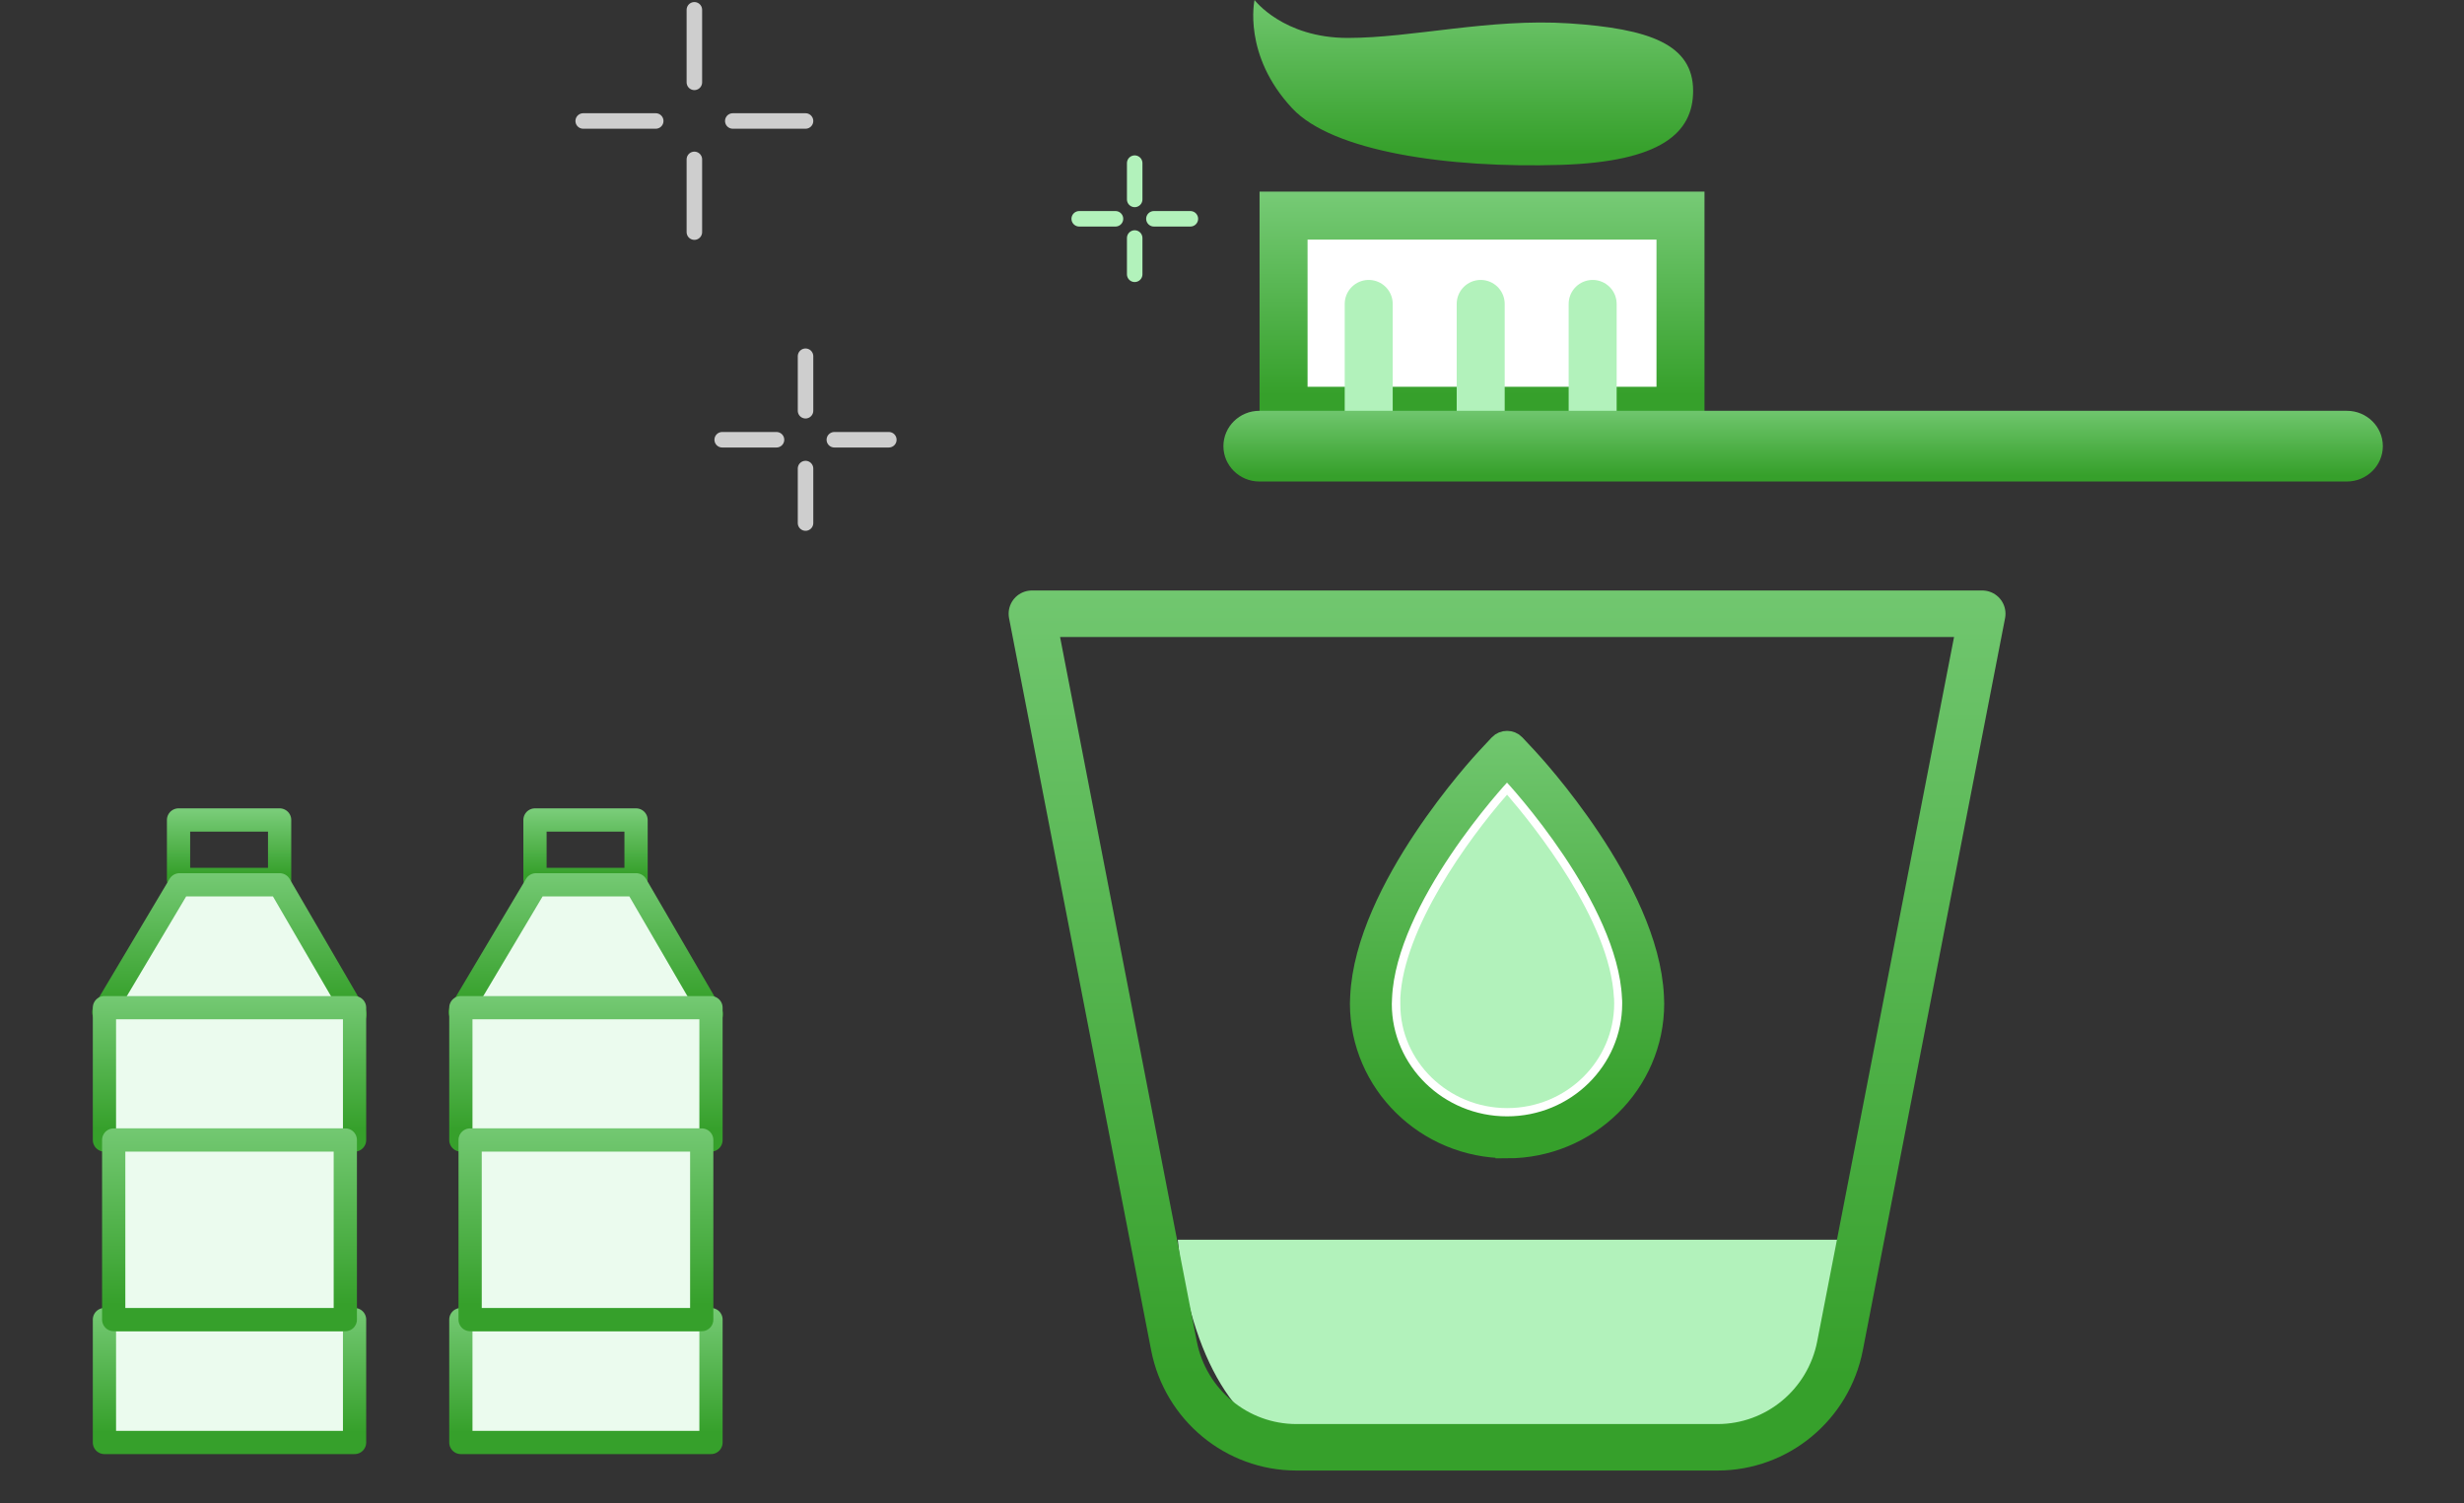 <svg width="159" height="97" viewBox="0 0 159 97" fill="none" xmlns="http://www.w3.org/2000/svg">
<rect x="0" y="0" width="159" height="97" fill="#333333" stroke="none"/>
<path d="M44.807 10.285V14.979" stroke="#CECECE" stroke-linecap="round" stroke-linejoin="round"/>
<path d="M44.807 0.633V5.314" stroke="#CECECE" stroke-linecap="round" stroke-linejoin="round"/>
<path d="M47.286 7.807H51.98" stroke="#CECECE" stroke-linecap="round" stroke-linejoin="round"/>
<path d="M37.633 7.807H42.314" stroke="#CECECE" stroke-linecap="round" stroke-linejoin="round"/>
<path d="M51.98 30.236V33.753" stroke="#CECECE" stroke-linecap="round" stroke-linejoin="round"/>
<path d="M51.98 22.988V26.505" stroke="#CECECE" stroke-linecap="round" stroke-linejoin="round"/>
<path d="M53.839 28.377H57.356" stroke="#CECECE" stroke-linecap="round" stroke-linejoin="round"/>
<path d="M46.602 28.377H50.107" stroke="#CECECE" stroke-linecap="round" stroke-linejoin="round"/>
<path d="M73.221 15.359V17.7" stroke="#B2F2BB" stroke-linecap="round" stroke-linejoin="round"/>
<path d="M73.221 10.527V12.868" stroke="#B2F2BB" stroke-linecap="round" stroke-linejoin="round"/>
<path d="M74.461 14.119H76.814" stroke="#B2F2BB" stroke-linecap="round" stroke-linejoin="round"/>
<path d="M69.641 14.119H71.981" stroke="#B2F2BB" stroke-linecap="round" stroke-linejoin="round"/>
<path d="M18.044 52.914H11.521V56.751H18.044V52.914Z" stroke="url(#paint0_linear_121_8580)" stroke-width="1.5" stroke-linecap="round" stroke-linejoin="round"/>
<path d="M22.904 65.448L18.044 57.098H11.587L6.697 65.314L22.904 65.448Z" fill="#EBFBEE" stroke="url(#paint1_linear_121_8580)" stroke-width="1.5" stroke-linecap="round" stroke-linejoin="round"/>
<path d="M22.88 85.154H6.739V93.084H22.88V85.154Z" fill="#EBFBEE" stroke="url(#paint2_linear_121_8580)" stroke-width="1.5" stroke-linecap="round" stroke-linejoin="round"/>
<path d="M22.88 65.027H6.739V73.566H22.88V65.027Z" fill="#EBFBEE" stroke="url(#paint3_linear_121_8580)" stroke-width="1.5" stroke-linecap="round" stroke-linejoin="round"/>
<path d="M22.282 73.566H7.337V85.155H22.282V73.566Z" fill="#EBFBEE" stroke="url(#paint4_linear_121_8580)" stroke-width="1.5" stroke-linecap="round" stroke-linejoin="round"/>
<path d="M41.044 52.914H34.522V56.751H41.044V52.914Z" stroke="url(#paint5_linear_121_8580)" stroke-width="1.5" stroke-linecap="round" stroke-linejoin="round"/>
<path d="M45.904 65.448L41.044 57.098H34.587L29.697 65.314L45.904 65.448Z" fill="#EBFBEE" stroke="url(#paint6_linear_121_8580)" stroke-width="1.5" stroke-linecap="round" stroke-linejoin="round"/>
<path d="M45.88 85.154H29.739V93.084H45.88V85.154Z" fill="#EBFBEE" stroke="url(#paint7_linear_121_8580)" stroke-width="1.5" stroke-linecap="round" stroke-linejoin="round"/>
<path d="M45.88 65.027H29.739V73.566H45.88V65.027Z" fill="#EBFBEE" stroke="url(#paint8_linear_121_8580)" stroke-width="1.5" stroke-linecap="round" stroke-linejoin="round"/>
<path d="M45.282 73.566H30.337V85.155H45.282V73.566Z" fill="#EBFBEE" stroke="url(#paint9_linear_121_8580)" stroke-width="1.5" stroke-linecap="round" stroke-linejoin="round"/>
<path d="M76 80C76.74 87.55 80.053 93 83.908 93H111.092C114.947 93 118.26 87.55 119 80H76Z" fill="#B2F2BB"/>
<path d="M66.586 39.605L75.755 86.846C76.495 90.649 79.806 93.395 83.66 93.395H110.831C114.685 93.395 117.996 90.649 118.735 86.846L127.913 39.605H66.586Z" stroke="url(#paint10_linear_121_8580)" stroke-width="3" stroke-linecap="round" stroke-linejoin="round"/>
<path d="M106.022 64.31C105.705 57.625 98.378 49.714 98.07 49.381L97.249 48.504L96.429 49.381C96.12 49.714 88.786 57.625 88.477 64.31L88.461 64.749C88.461 69.508 92.4 73.375 97.249 73.375C102.098 73.375 106.03 69.5 106.03 64.749C106.03 64.603 106.03 64.456 106.013 64.302L106.022 64.31Z" fill="white" stroke="url(#paint11_linear_121_8580)" stroke-width="1.5"/>
<path d="M97.25 73.991C92.076 73.991 87.86 69.849 87.86 64.756L87.877 64.301C88.201 57.397 95.674 49.315 95.991 48.974L96.811 48.097C97.039 47.853 97.461 47.853 97.689 48.097L98.509 48.974C98.826 49.315 106.298 57.389 106.623 64.285C106.631 64.447 106.639 64.61 106.639 64.764C106.639 69.857 102.432 73.999 97.25 73.999V73.991ZM97.25 49.396L96.868 49.803C96.559 50.127 89.379 57.892 89.079 64.35L89.062 64.78C89.062 69.191 92.734 72.789 97.25 72.789C101.766 72.789 105.429 69.191 105.429 64.764C105.429 64.634 105.429 64.496 105.413 64.35C105.112 57.884 97.932 50.127 97.624 49.803L97.242 49.396H97.25Z" fill="url(#paint12_linear_121_8580)" stroke="url(#paint13_linear_121_8580)" stroke-width="1.5"/>
<path d="M104.146 64.399C103.91 59.388 98.931 53.231 97.25 51.281C94.683 54.205 90.573 59.94 90.362 64.399V64.813C90.354 68.477 93.449 71.506 97.258 71.506C101.068 71.506 104.162 68.477 104.162 64.756C104.162 64.643 104.162 64.537 104.154 64.415V64.399H104.146Z" fill="#B2F2BB"/>
<path d="M108.441 13.914H82.827V26.508H108.441V13.914Z" fill="white" stroke="url(#paint14_linear_121_8580)" stroke-width="3.097" stroke-miterlimit="10"/>
<path d="M101.257 1.508C106.435 1.852 109.256 2.857 109.256 5.864C109.256 8.582 107.173 10.434 100.737 10.639C93.42 10.871 85.98 9.773 83.386 6.99C80.168 3.546 80.954 0 80.954 0C80.954 0 82.799 2.448 86.974 2.448C91.148 2.448 96.108 1.173 101.257 1.508Z" fill="url(#paint15_linear_121_8580)"/>
<path d="M88.322 19.613V26.839" stroke="url(#paint16_linear_121_8580)" stroke-width="3.097" stroke-miterlimit="10" stroke-linecap="round" stroke-linejoin="round"/>
<path d="M95.548 19.613V26.839" stroke="url(#paint17_linear_121_8580)" stroke-width="3.097" stroke-miterlimit="10" stroke-linecap="round" stroke-linejoin="round"/>
<path d="M102.773 19.613V26.839" stroke="url(#paint18_linear_121_8580)" stroke-width="3.097" stroke-miterlimit="10" stroke-linecap="round" stroke-linejoin="round"/>
<path d="M153.763 28.79C153.763 30.047 152.722 31.071 151.444 31.071H81.265C79.987 31.071 78.946 30.047 78.946 28.79C78.946 27.534 79.987 26.51 81.265 26.51H151.444C152.722 26.51 153.763 27.534 153.763 28.79Z" fill="url(#paint19_linear_121_8580)"/>
<defs>
<linearGradient id="paint0_linear_121_8580" x1="14.783" y1="48.787" x2="14.783" y2="56.431" gradientUnits="userSpaceOnUse">
<stop stop-color="#B2F2BB"/>
<stop offset="1" stop-color="#36A02B"/>
</linearGradient>
<linearGradient id="paint1_linear_121_8580" x1="14.801" y1="48.115" x2="14.801" y2="64.752" gradientUnits="userSpaceOnUse">
<stop stop-color="#B2F2BB"/>
<stop offset="1" stop-color="#36A02B"/>
</linearGradient>
<linearGradient id="paint2_linear_121_8580" x1="14.81" y1="76.624" x2="14.81" y2="92.423" gradientUnits="userSpaceOnUse">
<stop stop-color="#B2F2BB"/>
<stop offset="1" stop-color="#36A02B"/>
</linearGradient>
<linearGradient id="paint3_linear_121_8580" x1="14.81" y1="55.841" x2="14.81" y2="72.855" gradientUnits="userSpaceOnUse">
<stop stop-color="#B2F2BB"/>
<stop offset="1" stop-color="#36A02B"/>
</linearGradient>
<linearGradient id="paint4_linear_121_8580" x1="14.809" y1="61.099" x2="14.809" y2="84.189" gradientUnits="userSpaceOnUse">
<stop stop-color="#B2F2BB"/>
<stop offset="1" stop-color="#36A02B"/>
</linearGradient>
<linearGradient id="paint5_linear_121_8580" x1="37.782" y1="48.787" x2="37.782" y2="56.431" gradientUnits="userSpaceOnUse">
<stop stop-color="#B2F2BB"/>
<stop offset="1" stop-color="#36A02B"/>
</linearGradient>
<linearGradient id="paint6_linear_121_8580" x1="37.801" y1="48.115" x2="37.801" y2="64.752" gradientUnits="userSpaceOnUse">
<stop stop-color="#B2F2BB"/>
<stop offset="1" stop-color="#36A02B"/>
</linearGradient>
<linearGradient id="paint7_linear_121_8580" x1="37.81" y1="76.624" x2="37.81" y2="92.423" gradientUnits="userSpaceOnUse">
<stop stop-color="#B2F2BB"/>
<stop offset="1" stop-color="#36A02B"/>
</linearGradient>
<linearGradient id="paint8_linear_121_8580" x1="37.81" y1="55.841" x2="37.81" y2="72.855" gradientUnits="userSpaceOnUse">
<stop stop-color="#B2F2BB"/>
<stop offset="1" stop-color="#36A02B"/>
</linearGradient>
<linearGradient id="paint9_linear_121_8580" x1="37.809" y1="61.099" x2="37.809" y2="84.189" gradientUnits="userSpaceOnUse">
<stop stop-color="#B2F2BB"/>
<stop offset="1" stop-color="#36A02B"/>
</linearGradient>
<linearGradient id="paint10_linear_121_8580" x1="97.25" y1="-18.262" x2="97.25" y2="88.912" gradientUnits="userSpaceOnUse">
<stop stop-color="#B2F2BB"/>
<stop offset="1" stop-color="#36A02B"/>
</linearGradient>
<linearGradient id="paint11_linear_121_8580" x1="97.245" y1="21.748" x2="97.245" y2="71.302" gradientUnits="userSpaceOnUse">
<stop stop-color="#B2F2BB"/>
<stop offset="1" stop-color="#36A02B"/>
</linearGradient>
<linearGradient id="paint12_linear_121_8580" x1="97.25" y1="19.851" x2="97.25" y2="71.825" gradientUnits="userSpaceOnUse">
<stop stop-color="#B2F2BB"/>
<stop offset="1" stop-color="#36A02B"/>
</linearGradient>
<linearGradient id="paint13_linear_121_8580" x1="97.25" y1="19.851" x2="97.25" y2="71.825" gradientUnits="userSpaceOnUse">
<stop stop-color="#B2F2BB"/>
<stop offset="1" stop-color="#36A02B"/>
</linearGradient>
<linearGradient id="paint14_linear_121_8580" x1="95.634" y1="0.366" x2="95.634" y2="25.458" gradientUnits="userSpaceOnUse">
<stop stop-color="#B2F2BB"/>
<stop offset="1" stop-color="#36A02B"/>
</linearGradient>
<linearGradient id="paint15_linear_121_8580" x1="95.062" y1="-11.478" x2="95.062" y2="9.78" gradientUnits="userSpaceOnUse">
<stop stop-color="#B2F2BB"/>
<stop offset="1" stop-color="#36A02B"/>
</linearGradient>
<linearGradient id="paint16_linear_121_8580" x1="-nan" y1="-nan" x2="-nan" y2="-nan" gradientUnits="userSpaceOnUse">
<stop stop-color="#B2F2BB"/>
<stop offset="1" stop-color="#36A02B"/>
</linearGradient>
<linearGradient id="paint17_linear_121_8580" x1="-nan" y1="-nan" x2="-nan" y2="-nan" gradientUnits="userSpaceOnUse">
<stop stop-color="#B2F2BB"/>
<stop offset="1" stop-color="#36A02B"/>
</linearGradient>
<linearGradient id="paint18_linear_121_8580" x1="-nan" y1="-nan" x2="-nan" y2="-nan" gradientUnits="userSpaceOnUse">
<stop stop-color="#B2F2BB"/>
<stop offset="1" stop-color="#36A02B"/>
</linearGradient>
<linearGradient id="paint19_linear_121_8580" x1="116.355" y1="21.603" x2="116.355" y2="30.691" gradientUnits="userSpaceOnUse">
<stop stop-color="#B2F2BB"/>
<stop offset="1" stop-color="#36A02B"/>
</linearGradient>
</defs>
</svg>
